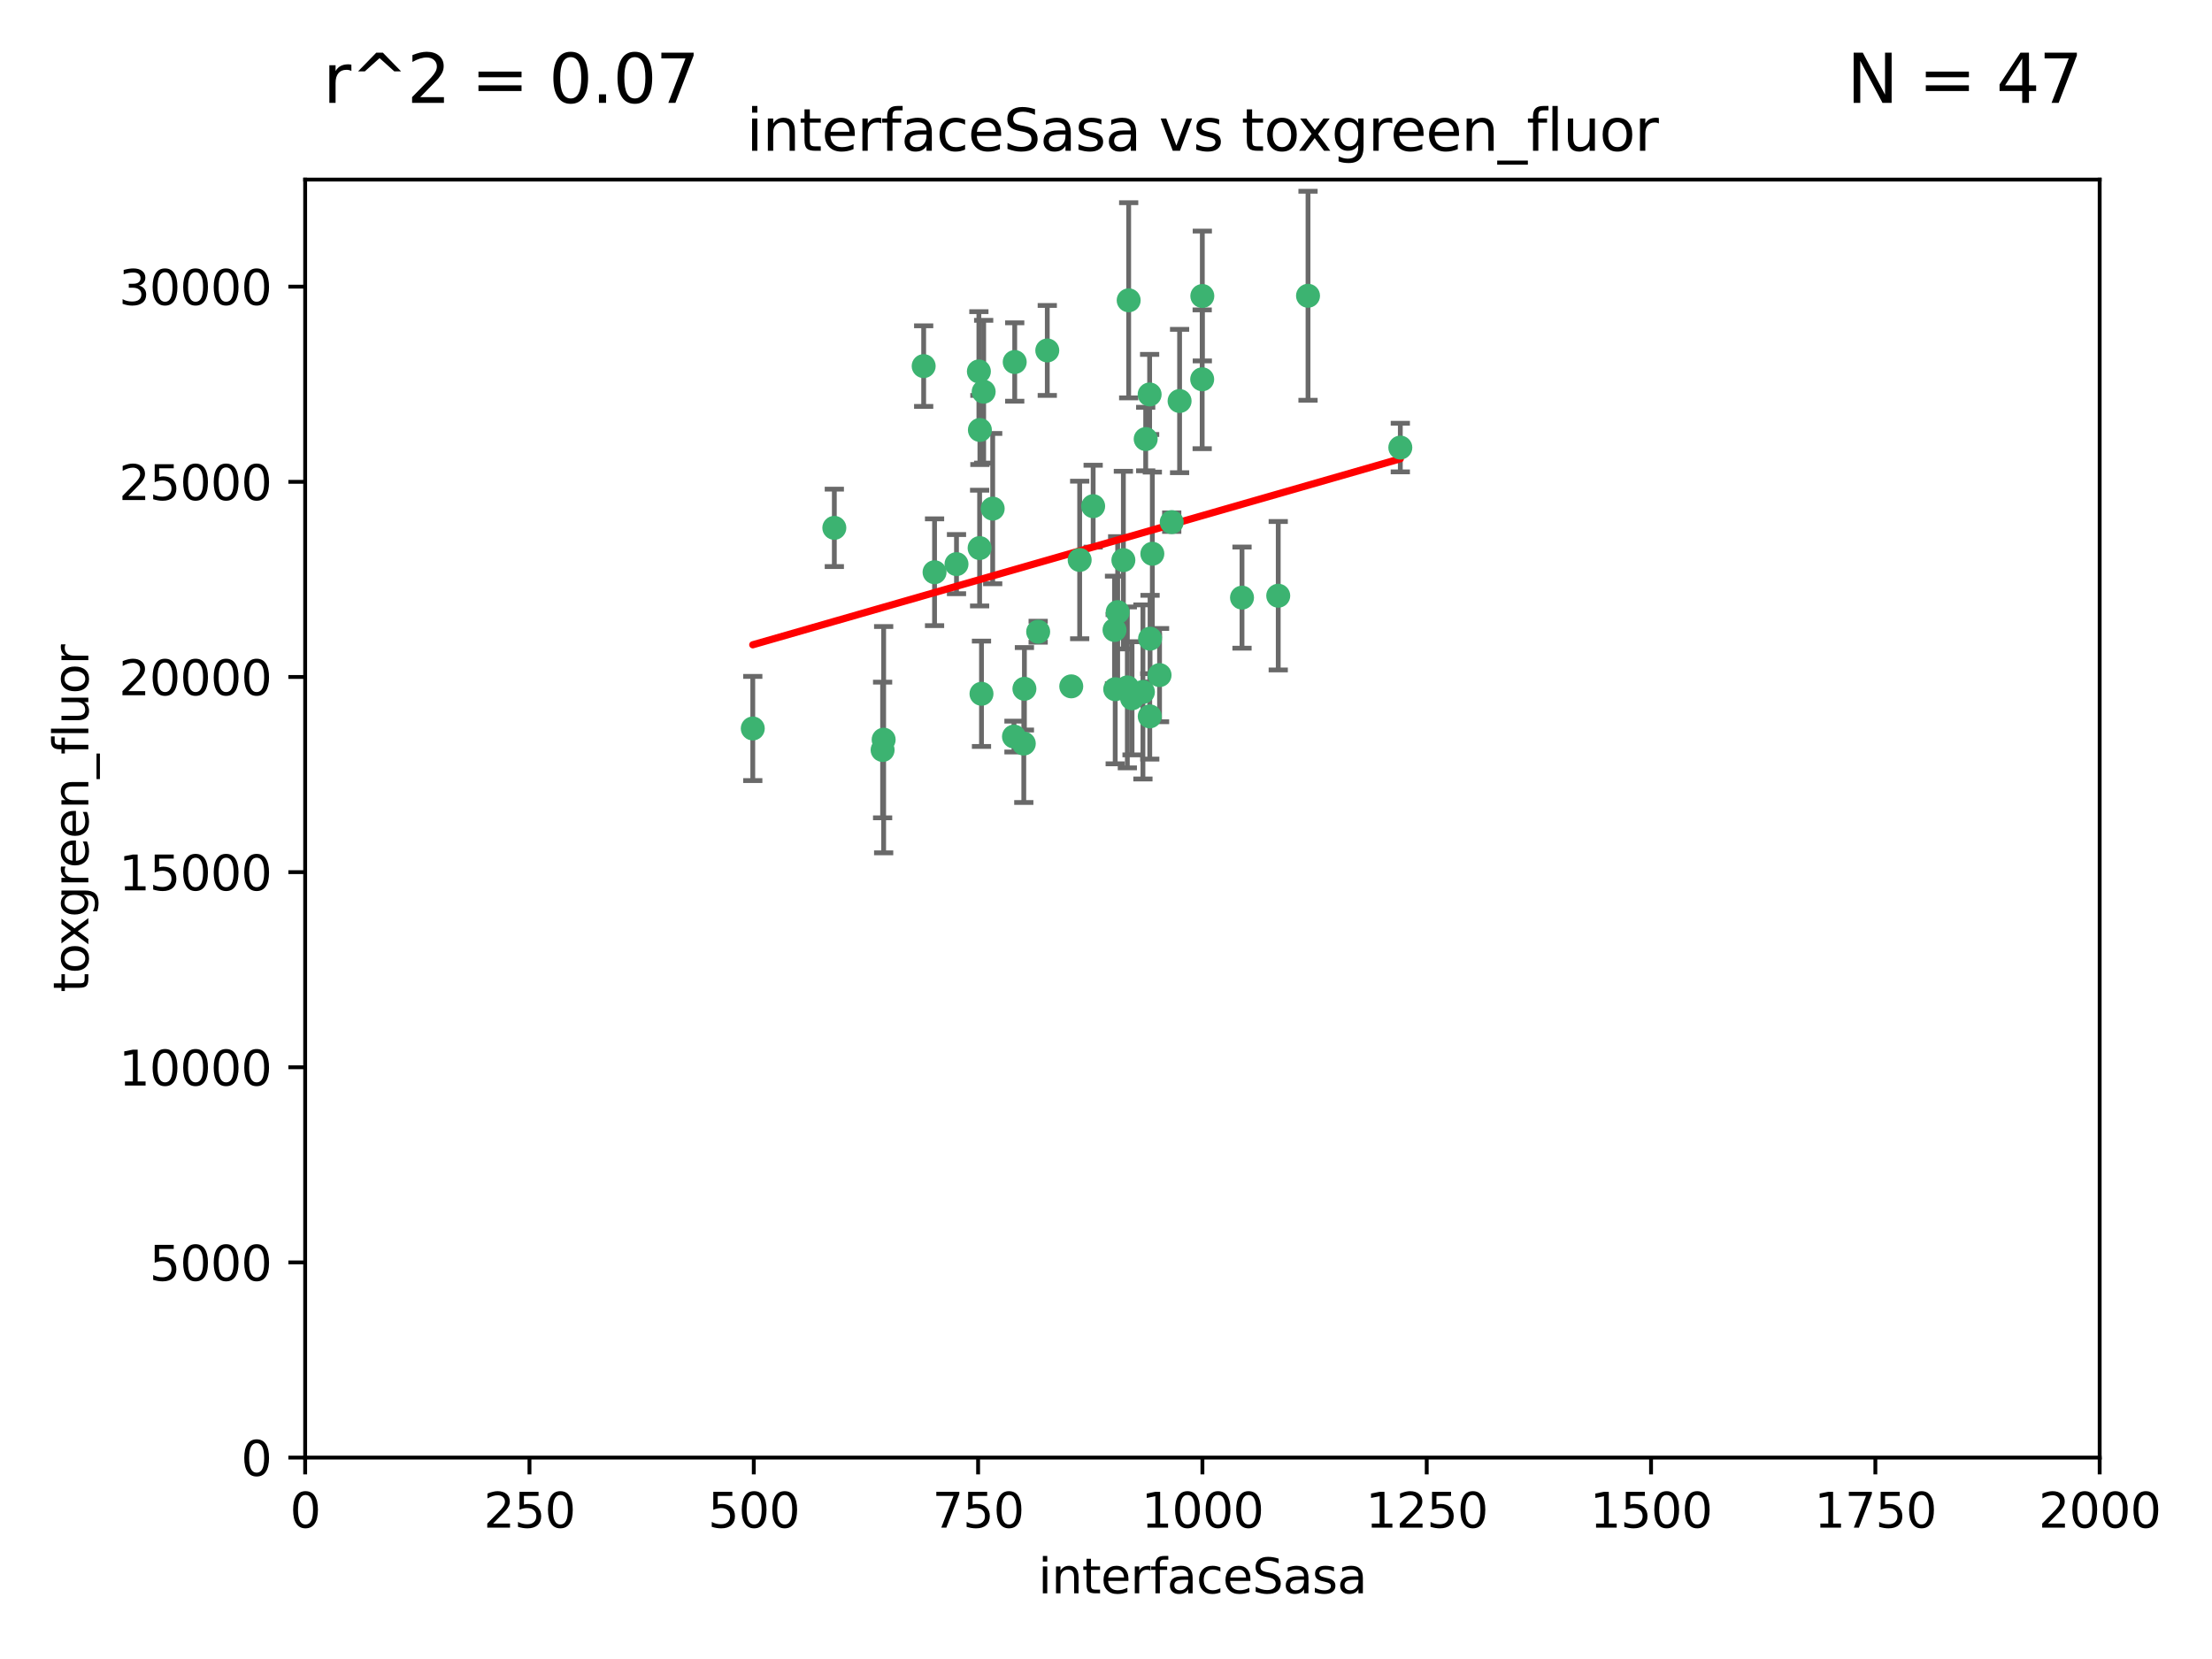 <?xml version="1.0" encoding="utf-8" standalone="no"?>
<!DOCTYPE svg PUBLIC "-//W3C//DTD SVG 1.1//EN"
  "http://www.w3.org/Graphics/SVG/1.1/DTD/svg11.dtd">
<svg xmlns:xlink="http://www.w3.org/1999/xlink" width="460.8pt" height="345.6pt" viewBox="0 0 460.8 345.6" xmlns="http://www.w3.org/2000/svg" version="1.1">
 <defs>
  <style type="text/css">*{stroke-linejoin: round; stroke-linecap: butt}</style>
 </defs>
 <g id="figure_1">
  <g id="patch_1">
   <path d="M 0 345.6 
L 460.8 345.6 
L 460.8 0 
L 0 0 
z
" style="fill: #ffffff"/>
  </g>
  <g id="axes_1">
   <g id="patch_2">
    <path d="M 63.571 303.64 
L 437.4 303.64 
L 437.4 37.411 
L 63.571 37.411 
z
" style="fill: #ffffff"/>
   </g>
   <g id="PathCollection_1">
    <defs>
     <path id="m8873c8ccd5" d="M 0 1.118 
C 0.297 1.118 0.581 1 0.791 0.791 
C 1 0.581 1.118 0.297 1.118 0 
C 1.118 -0.297 1 -0.581 0.791 -0.791 
C 0.581 -1 0.297 -1.118 0 -1.118 
C -0.297 -1.118 -0.581 -1 -0.791 -0.791 
C -1 -0.581 -1.118 -0.297 -1.118 0 
C -1.118 0.297 -1 0.581 -0.791 0.791 
C -0.581 1 -0.297 1.118 0 1.118 
z
" style="stroke: #3cb371"/>
    </defs>
    <g clip-path="url(#p394c5e7eb7)">
     <use xlink:href="#m8873c8ccd5" x="272.484" y="61.614" style="fill: #3cb371; stroke: #3cb371"/>
     <use xlink:href="#m8873c8ccd5" x="239.489" y="82.171" style="fill: #3cb371; stroke: #3cb371"/>
     <use xlink:href="#m8873c8ccd5" x="250.437" y="79.013" style="fill: #3cb371; stroke: #3cb371"/>
     <use xlink:href="#m8873c8ccd5" x="266.28" y="124.1" style="fill: #3cb371; stroke: #3cb371"/>
     <use xlink:href="#m8873c8ccd5" x="218.168" y="73.004" style="fill: #3cb371; stroke: #3cb371"/>
     <use xlink:href="#m8873c8ccd5" x="241.557" y="140.634" style="fill: #3cb371; stroke: #3cb371"/>
     <use xlink:href="#m8873c8ccd5" x="240.054" y="115.359" style="fill: #3cb371; stroke: #3cb371"/>
     <use xlink:href="#m8873c8ccd5" x="232.318" y="143.574" style="fill: #3cb371; stroke: #3cb371"/>
     <use xlink:href="#m8873c8ccd5" x="258.734" y="124.496" style="fill: #3cb371; stroke: #3cb371"/>
     <use xlink:href="#m8873c8ccd5" x="211.385" y="75.415" style="fill: #3cb371; stroke: #3cb371"/>
     <use xlink:href="#m8873c8ccd5" x="234.02" y="116.682" style="fill: #3cb371; stroke: #3cb371"/>
     <use xlink:href="#m8873c8ccd5" x="223.161" y="142.981" style="fill: #3cb371; stroke: #3cb371"/>
     <use xlink:href="#m8873c8ccd5" x="238.669" y="91.463" style="fill: #3cb371; stroke: #3cb371"/>
     <use xlink:href="#m8873c8ccd5" x="227.725" y="105.446" style="fill: #3cb371; stroke: #3cb371"/>
     <use xlink:href="#m8873c8ccd5" x="235.125" y="62.56" style="fill: #3cb371; stroke: #3cb371"/>
     <use xlink:href="#m8873c8ccd5" x="244.091" y="108.768" style="fill: #3cb371; stroke: #3cb371"/>
     <use xlink:href="#m8873c8ccd5" x="213.404" y="143.488" style="fill: #3cb371; stroke: #3cb371"/>
     <use xlink:href="#m8873c8ccd5" x="204.131" y="89.571" style="fill: #3cb371; stroke: #3cb371"/>
     <use xlink:href="#m8873c8ccd5" x="245.731" y="83.54" style="fill: #3cb371; stroke: #3cb371"/>
     <use xlink:href="#m8873c8ccd5" x="204.916" y="81.601" style="fill: #3cb371; stroke: #3cb371"/>
     <use xlink:href="#m8873c8ccd5" x="192.417" y="76.267" style="fill: #3cb371; stroke: #3cb371"/>
     <use xlink:href="#m8873c8ccd5" x="213.275" y="154.899" style="fill: #3cb371; stroke: #3cb371"/>
     <use xlink:href="#m8873c8ccd5" x="216.269" y="131.599" style="fill: #3cb371; stroke: #3cb371"/>
     <use xlink:href="#m8873c8ccd5" x="206.796" y="105.956" style="fill: #3cb371; stroke: #3cb371"/>
     <use xlink:href="#m8873c8ccd5" x="291.711" y="93.237" style="fill: #3cb371; stroke: #3cb371"/>
     <use xlink:href="#m8873c8ccd5" x="224.916" y="116.65" style="fill: #3cb371; stroke: #3cb371"/>
     <use xlink:href="#m8873c8ccd5" x="250.465" y="61.664" style="fill: #3cb371; stroke: #3cb371"/>
     <use xlink:href="#m8873c8ccd5" x="199.256" y="117.515" style="fill: #3cb371; stroke: #3cb371"/>
     <use xlink:href="#m8873c8ccd5" x="204.462" y="144.527" style="fill: #3cb371; stroke: #3cb371"/>
     <use xlink:href="#m8873c8ccd5" x="203.92" y="77.373" style="fill: #3cb371; stroke: #3cb371"/>
     <use xlink:href="#m8873c8ccd5" x="204.073" y="114.173" style="fill: #3cb371; stroke: #3cb371"/>
     <use xlink:href="#m8873c8ccd5" x="239.579" y="133.049" style="fill: #3cb371; stroke: #3cb371"/>
     <use xlink:href="#m8873c8ccd5" x="232.833" y="127.513" style="fill: #3cb371; stroke: #3cb371"/>
     <use xlink:href="#m8873c8ccd5" x="194.686" y="119.207" style="fill: #3cb371; stroke: #3cb371"/>
     <use xlink:href="#m8873c8ccd5" x="183.864" y="156.237" style="fill: #3cb371; stroke: #3cb371"/>
     <use xlink:href="#m8873c8ccd5" x="211.23" y="153.437" style="fill: #3cb371; stroke: #3cb371"/>
     <use xlink:href="#m8873c8ccd5" x="238.093" y="144.142" style="fill: #3cb371; stroke: #3cb371"/>
     <use xlink:href="#m8873c8ccd5" x="235.826" y="145.468" style="fill: #3cb371; stroke: #3cb371"/>
     <use xlink:href="#m8873c8ccd5" x="239.516" y="149.234" style="fill: #3cb371; stroke: #3cb371"/>
     <use xlink:href="#m8873c8ccd5" x="234.846" y="143.2" style="fill: #3cb371; stroke: #3cb371"/>
     <use xlink:href="#m8873c8ccd5" x="184.082" y="154.087" style="fill: #3cb371; stroke: #3cb371"/>
     <use xlink:href="#m8873c8ccd5" x="232.174" y="131.232" style="fill: #3cb371; stroke: #3cb371"/>
     <use xlink:href="#m8873c8ccd5" x="156.817" y="151.755" style="fill: #3cb371; stroke: #3cb371"/>
     <use xlink:href="#m8873c8ccd5" x="173.806" y="109.962" style="fill: #3cb371; stroke: #3cb371"/>
    </g>
   </g>
   <g id="matplotlib.axis_1">
    <g id="xtick_1">
     <g id="line2d_1">
      <defs>
       <path id="m90546bf748" d="M 0 0 
L 0 3.5 
" style="stroke: #000000; stroke-width: 0.8"/>
      </defs>
      <g>
       <use xlink:href="#m90546bf748" x="63.571" y="303.64" style="stroke: #000000; stroke-width: 0.8"/>
      </g>
     </g>
     <g id="text_1">
      <!-- 0 -->
      <g transform="translate(60.39 318.238)scale(0.1 -0.1)">
       <defs>
        <path id="DejaVuSans-30" d="M 2034 4250 
Q 1547 4250 1301 3770 
Q 1056 3291 1056 2328 
Q 1056 1369 1301 889 
Q 1547 409 2034 409 
Q 2525 409 2770 889 
Q 3016 1369 3016 2328 
Q 3016 3291 2770 3770 
Q 2525 4250 2034 4250 
z
M 2034 4750 
Q 2819 4750 3233 4129 
Q 3647 3509 3647 2328 
Q 3647 1150 3233 529 
Q 2819 -91 2034 -91 
Q 1250 -91 836 529 
Q 422 1150 422 2328 
Q 422 3509 836 4129 
Q 1250 4750 2034 4750 
z
" transform="scale(0.016)"/>
       </defs>
       <use xlink:href="#DejaVuSans-30"/>
      </g>
     </g>
    </g>
    <g id="xtick_2">
     <g id="line2d_2">
      <g>
       <use xlink:href="#m90546bf748" x="110.3" y="303.64" style="stroke: #000000; stroke-width: 0.8"/>
      </g>
     </g>
     <g id="text_2">
      <!-- 250 -->
      <g transform="translate(100.756 318.238)scale(0.1 -0.1)">
       <defs>
        <path id="DejaVuSans-32" d="M 1228 531 
L 3431 531 
L 3431 0 
L 469 0 
L 469 531 
Q 828 903 1448 1529 
Q 2069 2156 2228 2338 
Q 2531 2678 2651 2914 
Q 2772 3150 2772 3378 
Q 2772 3750 2511 3984 
Q 2250 4219 1831 4219 
Q 1534 4219 1204 4116 
Q 875 4013 500 3803 
L 500 4441 
Q 881 4594 1212 4672 
Q 1544 4750 1819 4750 
Q 2544 4750 2975 4387 
Q 3406 4025 3406 3419 
Q 3406 3131 3298 2873 
Q 3191 2616 2906 2266 
Q 2828 2175 2409 1742 
Q 1991 1309 1228 531 
z
" transform="scale(0.016)"/>
        <path id="DejaVuSans-35" d="M 691 4666 
L 3169 4666 
L 3169 4134 
L 1269 4134 
L 1269 2991 
Q 1406 3038 1543 3061 
Q 1681 3084 1819 3084 
Q 2600 3084 3056 2656 
Q 3513 2228 3513 1497 
Q 3513 744 3044 326 
Q 2575 -91 1722 -91 
Q 1428 -91 1123 -41 
Q 819 9 494 109 
L 494 744 
Q 775 591 1075 516 
Q 1375 441 1709 441 
Q 2250 441 2565 725 
Q 2881 1009 2881 1497 
Q 2881 1984 2565 2268 
Q 2250 2553 1709 2553 
Q 1456 2553 1204 2497 
Q 953 2441 691 2322 
L 691 4666 
z
" transform="scale(0.016)"/>
       </defs>
       <use xlink:href="#DejaVuSans-32"/>
       <use xlink:href="#DejaVuSans-35" x="63.623"/>
       <use xlink:href="#DejaVuSans-30" x="127.246"/>
      </g>
     </g>
    </g>
    <g id="xtick_3">
     <g id="line2d_3">
      <g>
       <use xlink:href="#m90546bf748" x="157.028" y="303.64" style="stroke: #000000; stroke-width: 0.8"/>
      </g>
     </g>
     <g id="text_3">
      <!-- 500 -->
      <g transform="translate(147.485 318.238)scale(0.1 -0.1)">
       <use xlink:href="#DejaVuSans-35"/>
       <use xlink:href="#DejaVuSans-30" x="63.623"/>
       <use xlink:href="#DejaVuSans-30" x="127.246"/>
      </g>
     </g>
    </g>
    <g id="xtick_4">
     <g id="line2d_4">
      <g>
       <use xlink:href="#m90546bf748" x="203.757" y="303.64" style="stroke: #000000; stroke-width: 0.8"/>
      </g>
     </g>
     <g id="text_4">
      <!-- 750 -->
      <g transform="translate(194.213 318.238)scale(0.1 -0.1)">
       <defs>
        <path id="DejaVuSans-37" d="M 525 4666 
L 3525 4666 
L 3525 4397 
L 1831 0 
L 1172 0 
L 2766 4134 
L 525 4134 
L 525 4666 
z
" transform="scale(0.016)"/>
       </defs>
       <use xlink:href="#DejaVuSans-37"/>
       <use xlink:href="#DejaVuSans-35" x="63.623"/>
       <use xlink:href="#DejaVuSans-30" x="127.246"/>
      </g>
     </g>
    </g>
    <g id="xtick_5">
     <g id="line2d_5">
      <g>
       <use xlink:href="#m90546bf748" x="250.486" y="303.64" style="stroke: #000000; stroke-width: 0.8"/>
      </g>
     </g>
     <g id="text_5">
      <!-- 1000 -->
      <g transform="translate(237.761 318.238)scale(0.1 -0.1)">
       <defs>
        <path id="DejaVuSans-31" d="M 794 531 
L 1825 531 
L 1825 4091 
L 703 3866 
L 703 4441 
L 1819 4666 
L 2450 4666 
L 2450 531 
L 3481 531 
L 3481 0 
L 794 0 
L 794 531 
z
" transform="scale(0.016)"/>
       </defs>
       <use xlink:href="#DejaVuSans-31"/>
       <use xlink:href="#DejaVuSans-30" x="63.623"/>
       <use xlink:href="#DejaVuSans-30" x="127.246"/>
       <use xlink:href="#DejaVuSans-30" x="190.869"/>
      </g>
     </g>
    </g>
    <g id="xtick_6">
     <g id="line2d_6">
      <g>
       <use xlink:href="#m90546bf748" x="297.214" y="303.64" style="stroke: #000000; stroke-width: 0.8"/>
      </g>
     </g>
     <g id="text_6">
      <!-- 1250 -->
      <g transform="translate(284.489 318.238)scale(0.1 -0.1)">
       <use xlink:href="#DejaVuSans-31"/>
       <use xlink:href="#DejaVuSans-32" x="63.623"/>
       <use xlink:href="#DejaVuSans-35" x="127.246"/>
       <use xlink:href="#DejaVuSans-30" x="190.869"/>
      </g>
     </g>
    </g>
    <g id="xtick_7">
     <g id="line2d_7">
      <g>
       <use xlink:href="#m90546bf748" x="343.943" y="303.64" style="stroke: #000000; stroke-width: 0.8"/>
      </g>
     </g>
     <g id="text_7">
      <!-- 1500 -->
      <g transform="translate(331.218 318.238)scale(0.1 -0.1)">
       <use xlink:href="#DejaVuSans-31"/>
       <use xlink:href="#DejaVuSans-35" x="63.623"/>
       <use xlink:href="#DejaVuSans-30" x="127.246"/>
       <use xlink:href="#DejaVuSans-30" x="190.869"/>
      </g>
     </g>
    </g>
    <g id="xtick_8">
     <g id="line2d_8">
      <g>
       <use xlink:href="#m90546bf748" x="390.671" y="303.64" style="stroke: #000000; stroke-width: 0.8"/>
      </g>
     </g>
     <g id="text_8">
      <!-- 1750 -->
      <g transform="translate(377.946 318.238)scale(0.1 -0.1)">
       <use xlink:href="#DejaVuSans-31"/>
       <use xlink:href="#DejaVuSans-37" x="63.623"/>
       <use xlink:href="#DejaVuSans-35" x="127.246"/>
       <use xlink:href="#DejaVuSans-30" x="190.869"/>
      </g>
     </g>
    </g>
    <g id="xtick_9">
     <g id="line2d_9">
      <g>
       <use xlink:href="#m90546bf748" x="437.4" y="303.64" style="stroke: #000000; stroke-width: 0.8"/>
      </g>
     </g>
     <g id="text_9">
      <!-- 2000 -->
      <g transform="translate(424.675 318.238)scale(0.1 -0.1)">
       <use xlink:href="#DejaVuSans-32"/>
       <use xlink:href="#DejaVuSans-30" x="63.623"/>
       <use xlink:href="#DejaVuSans-30" x="127.246"/>
       <use xlink:href="#DejaVuSans-30" x="190.869"/>
      </g>
     </g>
    </g>
    <g id="text_10">
     <!-- interfaceSasa -->
     <g transform="translate(216.279 331.917)scale(0.1 -0.1)">
      <defs>
       <path id="DejaVuSans-69" d="M 603 3500 
L 1178 3500 
L 1178 0 
L 603 0 
L 603 3500 
z
M 603 4863 
L 1178 4863 
L 1178 4134 
L 603 4134 
L 603 4863 
z
" transform="scale(0.016)"/>
       <path id="DejaVuSans-6e" d="M 3513 2113 
L 3513 0 
L 2938 0 
L 2938 2094 
Q 2938 2591 2744 2837 
Q 2550 3084 2163 3084 
Q 1697 3084 1428 2787 
Q 1159 2491 1159 1978 
L 1159 0 
L 581 0 
L 581 3500 
L 1159 3500 
L 1159 2956 
Q 1366 3272 1645 3428 
Q 1925 3584 2291 3584 
Q 2894 3584 3203 3211 
Q 3513 2838 3513 2113 
z
" transform="scale(0.016)"/>
       <path id="DejaVuSans-74" d="M 1172 4494 
L 1172 3500 
L 2356 3500 
L 2356 3053 
L 1172 3053 
L 1172 1153 
Q 1172 725 1289 603 
Q 1406 481 1766 481 
L 2356 481 
L 2356 0 
L 1766 0 
Q 1100 0 847 248 
Q 594 497 594 1153 
L 594 3053 
L 172 3053 
L 172 3500 
L 594 3500 
L 594 4494 
L 1172 4494 
z
" transform="scale(0.016)"/>
       <path id="DejaVuSans-65" d="M 3597 1894 
L 3597 1613 
L 953 1613 
Q 991 1019 1311 708 
Q 1631 397 2203 397 
Q 2534 397 2845 478 
Q 3156 559 3463 722 
L 3463 178 
Q 3153 47 2828 -22 
Q 2503 -91 2169 -91 
Q 1331 -91 842 396 
Q 353 884 353 1716 
Q 353 2575 817 3079 
Q 1281 3584 2069 3584 
Q 2775 3584 3186 3129 
Q 3597 2675 3597 1894 
z
M 3022 2063 
Q 3016 2534 2758 2815 
Q 2500 3097 2075 3097 
Q 1594 3097 1305 2825 
Q 1016 2553 972 2059 
L 3022 2063 
z
" transform="scale(0.016)"/>
       <path id="DejaVuSans-72" d="M 2631 2963 
Q 2534 3019 2420 3045 
Q 2306 3072 2169 3072 
Q 1681 3072 1420 2755 
Q 1159 2438 1159 1844 
L 1159 0 
L 581 0 
L 581 3500 
L 1159 3500 
L 1159 2956 
Q 1341 3275 1631 3429 
Q 1922 3584 2338 3584 
Q 2397 3584 2469 3576 
Q 2541 3569 2628 3553 
L 2631 2963 
z
" transform="scale(0.016)"/>
       <path id="DejaVuSans-66" d="M 2375 4863 
L 2375 4384 
L 1825 4384 
Q 1516 4384 1395 4259 
Q 1275 4134 1275 3809 
L 1275 3500 
L 2222 3500 
L 2222 3053 
L 1275 3053 
L 1275 0 
L 697 0 
L 697 3053 
L 147 3053 
L 147 3500 
L 697 3500 
L 697 3744 
Q 697 4328 969 4595 
Q 1241 4863 1831 4863 
L 2375 4863 
z
" transform="scale(0.016)"/>
       <path id="DejaVuSans-61" d="M 2194 1759 
Q 1497 1759 1228 1600 
Q 959 1441 959 1056 
Q 959 750 1161 570 
Q 1363 391 1709 391 
Q 2188 391 2477 730 
Q 2766 1069 2766 1631 
L 2766 1759 
L 2194 1759 
z
M 3341 1997 
L 3341 0 
L 2766 0 
L 2766 531 
Q 2569 213 2275 61 
Q 1981 -91 1556 -91 
Q 1019 -91 701 211 
Q 384 513 384 1019 
Q 384 1609 779 1909 
Q 1175 2209 1959 2209 
L 2766 2209 
L 2766 2266 
Q 2766 2663 2505 2880 
Q 2244 3097 1772 3097 
Q 1472 3097 1187 3025 
Q 903 2953 641 2809 
L 641 3341 
Q 956 3463 1253 3523 
Q 1550 3584 1831 3584 
Q 2591 3584 2966 3190 
Q 3341 2797 3341 1997 
z
" transform="scale(0.016)"/>
       <path id="DejaVuSans-63" d="M 3122 3366 
L 3122 2828 
Q 2878 2963 2633 3030 
Q 2388 3097 2138 3097 
Q 1578 3097 1268 2742 
Q 959 2388 959 1747 
Q 959 1106 1268 751 
Q 1578 397 2138 397 
Q 2388 397 2633 464 
Q 2878 531 3122 666 
L 3122 134 
Q 2881 22 2623 -34 
Q 2366 -91 2075 -91 
Q 1284 -91 818 406 
Q 353 903 353 1747 
Q 353 2603 823 3093 
Q 1294 3584 2113 3584 
Q 2378 3584 2631 3529 
Q 2884 3475 3122 3366 
z
" transform="scale(0.016)"/>
       <path id="DejaVuSans-53" d="M 3425 4513 
L 3425 3897 
Q 3066 4069 2747 4153 
Q 2428 4238 2131 4238 
Q 1616 4238 1336 4038 
Q 1056 3838 1056 3469 
Q 1056 3159 1242 3001 
Q 1428 2844 1947 2747 
L 2328 2669 
Q 3034 2534 3370 2195 
Q 3706 1856 3706 1288 
Q 3706 609 3251 259 
Q 2797 -91 1919 -91 
Q 1588 -91 1214 -16 
Q 841 59 441 206 
L 441 856 
Q 825 641 1194 531 
Q 1563 422 1919 422 
Q 2459 422 2753 634 
Q 3047 847 3047 1241 
Q 3047 1584 2836 1778 
Q 2625 1972 2144 2069 
L 1759 2144 
Q 1053 2284 737 2584 
Q 422 2884 422 3419 
Q 422 4038 858 4394 
Q 1294 4750 2059 4750 
Q 2388 4750 2728 4690 
Q 3069 4631 3425 4513 
z
" transform="scale(0.016)"/>
       <path id="DejaVuSans-73" d="M 2834 3397 
L 2834 2853 
Q 2591 2978 2328 3040 
Q 2066 3103 1784 3103 
Q 1356 3103 1142 2972 
Q 928 2841 928 2578 
Q 928 2378 1081 2264 
Q 1234 2150 1697 2047 
L 1894 2003 
Q 2506 1872 2764 1633 
Q 3022 1394 3022 966 
Q 3022 478 2636 193 
Q 2250 -91 1575 -91 
Q 1294 -91 989 -36 
Q 684 19 347 128 
L 347 722 
Q 666 556 975 473 
Q 1284 391 1588 391 
Q 1994 391 2212 530 
Q 2431 669 2431 922 
Q 2431 1156 2273 1281 
Q 2116 1406 1581 1522 
L 1381 1569 
Q 847 1681 609 1914 
Q 372 2147 372 2553 
Q 372 3047 722 3315 
Q 1072 3584 1716 3584 
Q 2034 3584 2315 3537 
Q 2597 3491 2834 3397 
z
" transform="scale(0.016)"/>
      </defs>
      <use xlink:href="#DejaVuSans-69"/>
      <use xlink:href="#DejaVuSans-6e" x="27.783"/>
      <use xlink:href="#DejaVuSans-74" x="91.162"/>
      <use xlink:href="#DejaVuSans-65" x="130.371"/>
      <use xlink:href="#DejaVuSans-72" x="191.895"/>
      <use xlink:href="#DejaVuSans-66" x="233.008"/>
      <use xlink:href="#DejaVuSans-61" x="268.213"/>
      <use xlink:href="#DejaVuSans-63" x="329.492"/>
      <use xlink:href="#DejaVuSans-65" x="384.473"/>
      <use xlink:href="#DejaVuSans-53" x="445.996"/>
      <use xlink:href="#DejaVuSans-61" x="509.473"/>
      <use xlink:href="#DejaVuSans-73" x="570.752"/>
      <use xlink:href="#DejaVuSans-61" x="622.852"/>
     </g>
    </g>
   </g>
   <g id="matplotlib.axis_2">
    <g id="ytick_1">
     <g id="line2d_10">
      <defs>
       <path id="m4a81e86c9b" d="M 0 0 
L -3.5 0 
" style="stroke: #000000; stroke-width: 0.8"/>
      </defs>
      <g>
       <use xlink:href="#m4a81e86c9b" x="63.571" y="303.64" style="stroke: #000000; stroke-width: 0.8"/>
      </g>
     </g>
     <g id="text_11">
      <!-- 0 -->
      <g transform="translate(50.209 307.439)scale(0.1 -0.1)">
       <use xlink:href="#DejaVuSans-30"/>
      </g>
     </g>
    </g>
    <g id="ytick_2">
     <g id="line2d_11">
      <g>
       <use xlink:href="#m4a81e86c9b" x="63.571" y="262.986" style="stroke: #000000; stroke-width: 0.8"/>
      </g>
     </g>
     <g id="text_12">
      <!-- 5000 -->
      <g transform="translate(31.121 266.786)scale(0.1 -0.1)">
       <use xlink:href="#DejaVuSans-35"/>
       <use xlink:href="#DejaVuSans-30" x="63.623"/>
       <use xlink:href="#DejaVuSans-30" x="127.246"/>
       <use xlink:href="#DejaVuSans-30" x="190.869"/>
      </g>
     </g>
    </g>
    <g id="ytick_3">
     <g id="line2d_12">
      <g>
       <use xlink:href="#m4a81e86c9b" x="63.571" y="222.333" style="stroke: #000000; stroke-width: 0.8"/>
      </g>
     </g>
     <g id="text_13">
      <!-- 10000 -->
      <g transform="translate(24.759 226.132)scale(0.1 -0.1)">
       <use xlink:href="#DejaVuSans-31"/>
       <use xlink:href="#DejaVuSans-30" x="63.623"/>
       <use xlink:href="#DejaVuSans-30" x="127.246"/>
       <use xlink:href="#DejaVuSans-30" x="190.869"/>
       <use xlink:href="#DejaVuSans-30" x="254.492"/>
      </g>
     </g>
    </g>
    <g id="ytick_4">
     <g id="line2d_13">
      <g>
       <use xlink:href="#m4a81e86c9b" x="63.571" y="181.679" style="stroke: #000000; stroke-width: 0.8"/>
      </g>
     </g>
     <g id="text_14">
      <!-- 15000 -->
      <g transform="translate(24.759 185.478)scale(0.1 -0.1)">
       <use xlink:href="#DejaVuSans-31"/>
       <use xlink:href="#DejaVuSans-35" x="63.623"/>
       <use xlink:href="#DejaVuSans-30" x="127.246"/>
       <use xlink:href="#DejaVuSans-30" x="190.869"/>
       <use xlink:href="#DejaVuSans-30" x="254.492"/>
      </g>
     </g>
    </g>
    <g id="ytick_5">
     <g id="line2d_14">
      <g>
       <use xlink:href="#m4a81e86c9b" x="63.571" y="141.026" style="stroke: #000000; stroke-width: 0.8"/>
      </g>
     </g>
     <g id="text_15">
      <!-- 20000 -->
      <g transform="translate(24.759 144.825)scale(0.1 -0.1)">
       <use xlink:href="#DejaVuSans-32"/>
       <use xlink:href="#DejaVuSans-30" x="63.623"/>
       <use xlink:href="#DejaVuSans-30" x="127.246"/>
       <use xlink:href="#DejaVuSans-30" x="190.869"/>
       <use xlink:href="#DejaVuSans-30" x="254.492"/>
      </g>
     </g>
    </g>
    <g id="ytick_6">
     <g id="line2d_15">
      <g>
       <use xlink:href="#m4a81e86c9b" x="63.571" y="100.372" style="stroke: #000000; stroke-width: 0.8"/>
      </g>
     </g>
     <g id="text_16">
      <!-- 25000 -->
      <g transform="translate(24.759 104.171)scale(0.1 -0.1)">
       <use xlink:href="#DejaVuSans-32"/>
       <use xlink:href="#DejaVuSans-35" x="63.623"/>
       <use xlink:href="#DejaVuSans-30" x="127.246"/>
       <use xlink:href="#DejaVuSans-30" x="190.869"/>
       <use xlink:href="#DejaVuSans-30" x="254.492"/>
      </g>
     </g>
    </g>
    <g id="ytick_7">
     <g id="line2d_16">
      <g>
       <use xlink:href="#m4a81e86c9b" x="63.571" y="59.718" style="stroke: #000000; stroke-width: 0.8"/>
      </g>
     </g>
     <g id="text_17">
      <!-- 30000 -->
      <g transform="translate(24.759 63.518)scale(0.1 -0.1)">
       <defs>
        <path id="DejaVuSans-33" d="M 2597 2516 
Q 3050 2419 3304 2112 
Q 3559 1806 3559 1356 
Q 3559 666 3084 287 
Q 2609 -91 1734 -91 
Q 1441 -91 1130 -33 
Q 819 25 488 141 
L 488 750 
Q 750 597 1062 519 
Q 1375 441 1716 441 
Q 2309 441 2620 675 
Q 2931 909 2931 1356 
Q 2931 1769 2642 2001 
Q 2353 2234 1838 2234 
L 1294 2234 
L 1294 2753 
L 1863 2753 
Q 2328 2753 2575 2939 
Q 2822 3125 2822 3475 
Q 2822 3834 2567 4026 
Q 2313 4219 1838 4219 
Q 1578 4219 1281 4162 
Q 984 4106 628 3988 
L 628 4550 
Q 988 4650 1302 4700 
Q 1616 4750 1894 4750 
Q 2613 4750 3031 4423 
Q 3450 4097 3450 3541 
Q 3450 3153 3228 2886 
Q 3006 2619 2597 2516 
z
" transform="scale(0.016)"/>
       </defs>
       <use xlink:href="#DejaVuSans-33"/>
       <use xlink:href="#DejaVuSans-30" x="63.623"/>
       <use xlink:href="#DejaVuSans-30" x="127.246"/>
       <use xlink:href="#DejaVuSans-30" x="190.869"/>
       <use xlink:href="#DejaVuSans-30" x="254.492"/>
      </g>
     </g>
    </g>
    <g id="text_18">
     <!-- toxgreen_fluor -->
     <g transform="translate(18.401 206.72)rotate(-90)scale(0.1 -0.1)">
      <defs>
       <path id="DejaVuSans-6f" d="M 1959 3097 
Q 1497 3097 1228 2736 
Q 959 2375 959 1747 
Q 959 1119 1226 758 
Q 1494 397 1959 397 
Q 2419 397 2687 759 
Q 2956 1122 2956 1747 
Q 2956 2369 2687 2733 
Q 2419 3097 1959 3097 
z
M 1959 3584 
Q 2709 3584 3137 3096 
Q 3566 2609 3566 1747 
Q 3566 888 3137 398 
Q 2709 -91 1959 -91 
Q 1206 -91 779 398 
Q 353 888 353 1747 
Q 353 2609 779 3096 
Q 1206 3584 1959 3584 
z
" transform="scale(0.016)"/>
       <path id="DejaVuSans-78" d="M 3513 3500 
L 2247 1797 
L 3578 0 
L 2900 0 
L 1881 1375 
L 863 0 
L 184 0 
L 1544 1831 
L 300 3500 
L 978 3500 
L 1906 2253 
L 2834 3500 
L 3513 3500 
z
" transform="scale(0.016)"/>
       <path id="DejaVuSans-67" d="M 2906 1791 
Q 2906 2416 2648 2759 
Q 2391 3103 1925 3103 
Q 1463 3103 1205 2759 
Q 947 2416 947 1791 
Q 947 1169 1205 825 
Q 1463 481 1925 481 
Q 2391 481 2648 825 
Q 2906 1169 2906 1791 
z
M 3481 434 
Q 3481 -459 3084 -895 
Q 2688 -1331 1869 -1331 
Q 1566 -1331 1297 -1286 
Q 1028 -1241 775 -1147 
L 775 -588 
Q 1028 -725 1275 -790 
Q 1522 -856 1778 -856 
Q 2344 -856 2625 -561 
Q 2906 -266 2906 331 
L 2906 616 
Q 2728 306 2450 153 
Q 2172 0 1784 0 
Q 1141 0 747 490 
Q 353 981 353 1791 
Q 353 2603 747 3093 
Q 1141 3584 1784 3584 
Q 2172 3584 2450 3431 
Q 2728 3278 2906 2969 
L 2906 3500 
L 3481 3500 
L 3481 434 
z
" transform="scale(0.016)"/>
       <path id="DejaVuSans-5f" d="M 3263 -1063 
L 3263 -1509 
L -63 -1509 
L -63 -1063 
L 3263 -1063 
z
" transform="scale(0.016)"/>
       <path id="DejaVuSans-6c" d="M 603 4863 
L 1178 4863 
L 1178 0 
L 603 0 
L 603 4863 
z
" transform="scale(0.016)"/>
       <path id="DejaVuSans-75" d="M 544 1381 
L 544 3500 
L 1119 3500 
L 1119 1403 
Q 1119 906 1312 657 
Q 1506 409 1894 409 
Q 2359 409 2629 706 
Q 2900 1003 2900 1516 
L 2900 3500 
L 3475 3500 
L 3475 0 
L 2900 0 
L 2900 538 
Q 2691 219 2414 64 
Q 2138 -91 1772 -91 
Q 1169 -91 856 284 
Q 544 659 544 1381 
z
M 1991 3584 
L 1991 3584 
z
" transform="scale(0.016)"/>
      </defs>
      <use xlink:href="#DejaVuSans-74"/>
      <use xlink:href="#DejaVuSans-6f" x="39.209"/>
      <use xlink:href="#DejaVuSans-78" x="97.266"/>
      <use xlink:href="#DejaVuSans-67" x="156.445"/>
      <use xlink:href="#DejaVuSans-72" x="219.922"/>
      <use xlink:href="#DejaVuSans-65" x="258.785"/>
      <use xlink:href="#DejaVuSans-65" x="320.309"/>
      <use xlink:href="#DejaVuSans-6e" x="381.832"/>
      <use xlink:href="#DejaVuSans-5f" x="445.211"/>
      <use xlink:href="#DejaVuSans-66" x="495.211"/>
      <use xlink:href="#DejaVuSans-6c" x="530.416"/>
      <use xlink:href="#DejaVuSans-75" x="558.199"/>
      <use xlink:href="#DejaVuSans-6f" x="621.578"/>
      <use xlink:href="#DejaVuSans-72" x="682.76"/>
     </g>
    </g>
   </g>
   <g id="LineCollection_1">
    <path d="M 272.484 83.38 
L 272.484 39.848 
" clip-path="url(#p394c5e7eb7)" style="fill: none; stroke: #696969"/>
    <path d="M 239.489 90.514 
L 239.489 73.828 
" clip-path="url(#p394c5e7eb7)" style="fill: none; stroke: #696969"/>
    <path d="M 250.437 93.467 
L 250.437 64.559 
" clip-path="url(#p394c5e7eb7)" style="fill: none; stroke: #696969"/>
    <path d="M 266.28 139.562 
L 266.28 108.638 
" clip-path="url(#p394c5e7eb7)" style="fill: none; stroke: #696969"/>
    <path d="M 218.168 82.377 
L 218.168 63.632 
" clip-path="url(#p394c5e7eb7)" style="fill: none; stroke: #696969"/>
    <path d="M 241.557 150.349 
L 241.557 130.92 
" clip-path="url(#p394c5e7eb7)" style="fill: none; stroke: #696969"/>
    <path d="M 240.054 132.375 
L 240.054 98.343 
" clip-path="url(#p394c5e7eb7)" style="fill: none; stroke: #696969"/>
    <path d="M 232.318 159.116 
L 232.318 128.031 
" clip-path="url(#p394c5e7eb7)" style="fill: none; stroke: #696969"/>
    <path d="M 258.734 135.03 
L 258.734 113.961 
" clip-path="url(#p394c5e7eb7)" style="fill: none; stroke: #696969"/>
    <path d="M 211.385 83.579 
L 211.385 67.25 
" clip-path="url(#p394c5e7eb7)" style="fill: none; stroke: #696969"/>
    <path d="M 234.02 135.19 
L 234.02 98.175 
" clip-path="url(#p394c5e7eb7)" style="fill: none; stroke: #696969"/>
    <path d="M 223.161 143.589 
L 223.161 142.373 
" clip-path="url(#p394c5e7eb7)" style="fill: none; stroke: #696969"/>
    <path d="M 238.669 98.075 
L 238.669 84.85 
" clip-path="url(#p394c5e7eb7)" style="fill: none; stroke: #696969"/>
    <path d="M 227.725 113.976 
L 227.725 96.917 
" clip-path="url(#p394c5e7eb7)" style="fill: none; stroke: #696969"/>
    <path d="M 235.125 82.889 
L 235.125 42.23 
" clip-path="url(#p394c5e7eb7)" style="fill: none; stroke: #696969"/>
    <path d="M 244.091 110.701 
L 244.091 106.836 
" clip-path="url(#p394c5e7eb7)" style="fill: none; stroke: #696969"/>
    <path d="M 213.404 152.078 
L 213.404 134.898 
" clip-path="url(#p394c5e7eb7)" style="fill: none; stroke: #696969"/>
    <path d="M 204.131 96.768 
L 204.131 82.373 
" clip-path="url(#p394c5e7eb7)" style="fill: none; stroke: #696969"/>
    <path d="M 245.731 98.468 
L 245.731 68.613 
" clip-path="url(#p394c5e7eb7)" style="fill: none; stroke: #696969"/>
    <path d="M 204.916 96.47 
L 204.916 66.732 
" clip-path="url(#p394c5e7eb7)" style="fill: none; stroke: #696969"/>
    <path d="M 192.417 84.664 
L 192.417 67.869 
" clip-path="url(#p394c5e7eb7)" style="fill: none; stroke: #696969"/>
    <path d="M 213.275 167.168 
L 213.275 142.63 
" clip-path="url(#p394c5e7eb7)" style="fill: none; stroke: #696969"/>
    <path d="M 216.269 133.781 
L 216.269 129.418 
" clip-path="url(#p394c5e7eb7)" style="fill: none; stroke: #696969"/>
    <path d="M 206.796 121.609 
L 206.796 90.302 
" clip-path="url(#p394c5e7eb7)" style="fill: none; stroke: #696969"/>
    <path d="M 291.711 98.3 
L 291.711 88.175 
" clip-path="url(#p394c5e7eb7)" style="fill: none; stroke: #696969"/>
    <path d="M 224.916 133.058 
L 224.916 100.243 
" clip-path="url(#p394c5e7eb7)" style="fill: none; stroke: #696969"/>
    <path d="M 250.465 75.185 
L 250.465 48.142 
" clip-path="url(#p394c5e7eb7)" style="fill: none; stroke: #696969"/>
    <path d="M 199.256 123.677 
L 199.256 111.354 
" clip-path="url(#p394c5e7eb7)" style="fill: none; stroke: #696969"/>
    <path d="M 204.462 155.498 
L 204.462 133.556 
" clip-path="url(#p394c5e7eb7)" style="fill: none; stroke: #696969"/>
    <path d="M 203.92 89.821 
L 203.92 64.926 
" clip-path="url(#p394c5e7eb7)" style="fill: none; stroke: #696969"/>
    <path d="M 204.073 126.225 
L 204.073 102.122 
" clip-path="url(#p394c5e7eb7)" style="fill: none; stroke: #696969"/>
    <path d="M 239.579 142.081 
L 239.579 124.018 
" clip-path="url(#p394c5e7eb7)" style="fill: none; stroke: #696969"/>
    <path d="M 232.833 143.235 
L 232.833 111.791 
" clip-path="url(#p394c5e7eb7)" style="fill: none; stroke: #696969"/>
    <path d="M 194.686 130.33 
L 194.686 108.084 
" clip-path="url(#p394c5e7eb7)" style="fill: none; stroke: #696969"/>
    <path d="M 183.864 170.367 
L 183.864 142.106 
" clip-path="url(#p394c5e7eb7)" style="fill: none; stroke: #696969"/>
    <path d="M 211.23 156.651 
L 211.23 150.223 
" clip-path="url(#p394c5e7eb7)" style="fill: none; stroke: #696969"/>
    <path d="M 238.093 162.277 
L 238.093 126.007 
" clip-path="url(#p394c5e7eb7)" style="fill: none; stroke: #696969"/>
    <path d="M 235.826 157.254 
L 235.826 133.683 
" clip-path="url(#p394c5e7eb7)" style="fill: none; stroke: #696969"/>
    <path d="M 239.516 158.134 
L 239.516 140.335 
" clip-path="url(#p394c5e7eb7)" style="fill: none; stroke: #696969"/>
    <path d="M 234.846 159.961 
L 234.846 126.439 
" clip-path="url(#p394c5e7eb7)" style="fill: none; stroke: #696969"/>
    <path d="M 184.082 177.661 
L 184.082 130.513 
" clip-path="url(#p394c5e7eb7)" style="fill: none; stroke: #696969"/>
    <path d="M 232.174 142.439 
L 232.174 120.026 
" clip-path="url(#p394c5e7eb7)" style="fill: none; stroke: #696969"/>
    <path d="M 156.817 162.606 
L 156.817 140.905 
" clip-path="url(#p394c5e7eb7)" style="fill: none; stroke: #696969"/>
    <path d="M 173.806 118.025 
L 173.806 101.899 
" clip-path="url(#p394c5e7eb7)" style="fill: none; stroke: #696969"/>
   </g>
   <g id="line2d_17">
    <defs>
     <path id="m0bdb5e8d4f" d="M 2 0 
L -2 -0 
" style="stroke: #696969"/>
    </defs>
    <g clip-path="url(#p394c5e7eb7)">
     <use xlink:href="#m0bdb5e8d4f" x="272.484" y="83.38" style="fill: #696969; stroke: #696969"/>
     <use xlink:href="#m0bdb5e8d4f" x="239.489" y="90.514" style="fill: #696969; stroke: #696969"/>
     <use xlink:href="#m0bdb5e8d4f" x="250.437" y="93.467" style="fill: #696969; stroke: #696969"/>
     <use xlink:href="#m0bdb5e8d4f" x="266.28" y="139.562" style="fill: #696969; stroke: #696969"/>
     <use xlink:href="#m0bdb5e8d4f" x="218.168" y="82.377" style="fill: #696969; stroke: #696969"/>
     <use xlink:href="#m0bdb5e8d4f" x="241.557" y="150.349" style="fill: #696969; stroke: #696969"/>
     <use xlink:href="#m0bdb5e8d4f" x="240.054" y="132.375" style="fill: #696969; stroke: #696969"/>
     <use xlink:href="#m0bdb5e8d4f" x="232.318" y="159.116" style="fill: #696969; stroke: #696969"/>
     <use xlink:href="#m0bdb5e8d4f" x="258.734" y="135.03" style="fill: #696969; stroke: #696969"/>
     <use xlink:href="#m0bdb5e8d4f" x="211.385" y="83.579" style="fill: #696969; stroke: #696969"/>
     <use xlink:href="#m0bdb5e8d4f" x="234.02" y="135.19" style="fill: #696969; stroke: #696969"/>
     <use xlink:href="#m0bdb5e8d4f" x="223.161" y="143.589" style="fill: #696969; stroke: #696969"/>
     <use xlink:href="#m0bdb5e8d4f" x="238.669" y="98.075" style="fill: #696969; stroke: #696969"/>
     <use xlink:href="#m0bdb5e8d4f" x="227.725" y="113.976" style="fill: #696969; stroke: #696969"/>
     <use xlink:href="#m0bdb5e8d4f" x="235.125" y="82.889" style="fill: #696969; stroke: #696969"/>
     <use xlink:href="#m0bdb5e8d4f" x="244.091" y="110.701" style="fill: #696969; stroke: #696969"/>
     <use xlink:href="#m0bdb5e8d4f" x="213.404" y="152.078" style="fill: #696969; stroke: #696969"/>
     <use xlink:href="#m0bdb5e8d4f" x="204.131" y="96.768" style="fill: #696969; stroke: #696969"/>
     <use xlink:href="#m0bdb5e8d4f" x="245.731" y="98.468" style="fill: #696969; stroke: #696969"/>
     <use xlink:href="#m0bdb5e8d4f" x="204.916" y="96.47" style="fill: #696969; stroke: #696969"/>
     <use xlink:href="#m0bdb5e8d4f" x="192.417" y="84.664" style="fill: #696969; stroke: #696969"/>
     <use xlink:href="#m0bdb5e8d4f" x="213.275" y="167.168" style="fill: #696969; stroke: #696969"/>
     <use xlink:href="#m0bdb5e8d4f" x="216.269" y="133.781" style="fill: #696969; stroke: #696969"/>
     <use xlink:href="#m0bdb5e8d4f" x="206.796" y="121.609" style="fill: #696969; stroke: #696969"/>
     <use xlink:href="#m0bdb5e8d4f" x="291.711" y="98.3" style="fill: #696969; stroke: #696969"/>
     <use xlink:href="#m0bdb5e8d4f" x="224.916" y="133.058" style="fill: #696969; stroke: #696969"/>
     <use xlink:href="#m0bdb5e8d4f" x="250.465" y="75.185" style="fill: #696969; stroke: #696969"/>
     <use xlink:href="#m0bdb5e8d4f" x="199.256" y="123.677" style="fill: #696969; stroke: #696969"/>
     <use xlink:href="#m0bdb5e8d4f" x="204.462" y="155.498" style="fill: #696969; stroke: #696969"/>
     <use xlink:href="#m0bdb5e8d4f" x="203.92" y="89.821" style="fill: #696969; stroke: #696969"/>
     <use xlink:href="#m0bdb5e8d4f" x="204.073" y="126.225" style="fill: #696969; stroke: #696969"/>
     <use xlink:href="#m0bdb5e8d4f" x="239.579" y="142.081" style="fill: #696969; stroke: #696969"/>
     <use xlink:href="#m0bdb5e8d4f" x="232.833" y="143.235" style="fill: #696969; stroke: #696969"/>
     <use xlink:href="#m0bdb5e8d4f" x="194.686" y="130.33" style="fill: #696969; stroke: #696969"/>
     <use xlink:href="#m0bdb5e8d4f" x="183.864" y="170.367" style="fill: #696969; stroke: #696969"/>
     <use xlink:href="#m0bdb5e8d4f" x="211.23" y="156.651" style="fill: #696969; stroke: #696969"/>
     <use xlink:href="#m0bdb5e8d4f" x="238.093" y="162.277" style="fill: #696969; stroke: #696969"/>
     <use xlink:href="#m0bdb5e8d4f" x="235.826" y="157.254" style="fill: #696969; stroke: #696969"/>
     <use xlink:href="#m0bdb5e8d4f" x="239.516" y="158.134" style="fill: #696969; stroke: #696969"/>
     <use xlink:href="#m0bdb5e8d4f" x="234.846" y="159.961" style="fill: #696969; stroke: #696969"/>
     <use xlink:href="#m0bdb5e8d4f" x="184.082" y="177.661" style="fill: #696969; stroke: #696969"/>
     <use xlink:href="#m0bdb5e8d4f" x="232.174" y="142.439" style="fill: #696969; stroke: #696969"/>
     <use xlink:href="#m0bdb5e8d4f" x="156.817" y="162.606" style="fill: #696969; stroke: #696969"/>
     <use xlink:href="#m0bdb5e8d4f" x="173.806" y="118.025" style="fill: #696969; stroke: #696969"/>
    </g>
   </g>
   <g id="line2d_18">
    <g clip-path="url(#p394c5e7eb7)">
     <use xlink:href="#m0bdb5e8d4f" x="272.484" y="39.848" style="fill: #696969; stroke: #696969"/>
     <use xlink:href="#m0bdb5e8d4f" x="239.489" y="73.828" style="fill: #696969; stroke: #696969"/>
     <use xlink:href="#m0bdb5e8d4f" x="250.437" y="64.559" style="fill: #696969; stroke: #696969"/>
     <use xlink:href="#m0bdb5e8d4f" x="266.28" y="108.638" style="fill: #696969; stroke: #696969"/>
     <use xlink:href="#m0bdb5e8d4f" x="218.168" y="63.632" style="fill: #696969; stroke: #696969"/>
     <use xlink:href="#m0bdb5e8d4f" x="241.557" y="130.92" style="fill: #696969; stroke: #696969"/>
     <use xlink:href="#m0bdb5e8d4f" x="240.054" y="98.343" style="fill: #696969; stroke: #696969"/>
     <use xlink:href="#m0bdb5e8d4f" x="232.318" y="128.031" style="fill: #696969; stroke: #696969"/>
     <use xlink:href="#m0bdb5e8d4f" x="258.734" y="113.961" style="fill: #696969; stroke: #696969"/>
     <use xlink:href="#m0bdb5e8d4f" x="211.385" y="67.25" style="fill: #696969; stroke: #696969"/>
     <use xlink:href="#m0bdb5e8d4f" x="234.02" y="98.175" style="fill: #696969; stroke: #696969"/>
     <use xlink:href="#m0bdb5e8d4f" x="223.161" y="142.373" style="fill: #696969; stroke: #696969"/>
     <use xlink:href="#m0bdb5e8d4f" x="238.669" y="84.85" style="fill: #696969; stroke: #696969"/>
     <use xlink:href="#m0bdb5e8d4f" x="227.725" y="96.917" style="fill: #696969; stroke: #696969"/>
     <use xlink:href="#m0bdb5e8d4f" x="235.125" y="42.23" style="fill: #696969; stroke: #696969"/>
     <use xlink:href="#m0bdb5e8d4f" x="244.091" y="106.836" style="fill: #696969; stroke: #696969"/>
     <use xlink:href="#m0bdb5e8d4f" x="213.404" y="134.898" style="fill: #696969; stroke: #696969"/>
     <use xlink:href="#m0bdb5e8d4f" x="204.131" y="82.373" style="fill: #696969; stroke: #696969"/>
     <use xlink:href="#m0bdb5e8d4f" x="245.731" y="68.613" style="fill: #696969; stroke: #696969"/>
     <use xlink:href="#m0bdb5e8d4f" x="204.916" y="66.732" style="fill: #696969; stroke: #696969"/>
     <use xlink:href="#m0bdb5e8d4f" x="192.417" y="67.869" style="fill: #696969; stroke: #696969"/>
     <use xlink:href="#m0bdb5e8d4f" x="213.275" y="142.63" style="fill: #696969; stroke: #696969"/>
     <use xlink:href="#m0bdb5e8d4f" x="216.269" y="129.418" style="fill: #696969; stroke: #696969"/>
     <use xlink:href="#m0bdb5e8d4f" x="206.796" y="90.302" style="fill: #696969; stroke: #696969"/>
     <use xlink:href="#m0bdb5e8d4f" x="291.711" y="88.175" style="fill: #696969; stroke: #696969"/>
     <use xlink:href="#m0bdb5e8d4f" x="224.916" y="100.243" style="fill: #696969; stroke: #696969"/>
     <use xlink:href="#m0bdb5e8d4f" x="250.465" y="48.142" style="fill: #696969; stroke: #696969"/>
     <use xlink:href="#m0bdb5e8d4f" x="199.256" y="111.354" style="fill: #696969; stroke: #696969"/>
     <use xlink:href="#m0bdb5e8d4f" x="204.462" y="133.556" style="fill: #696969; stroke: #696969"/>
     <use xlink:href="#m0bdb5e8d4f" x="203.92" y="64.926" style="fill: #696969; stroke: #696969"/>
     <use xlink:href="#m0bdb5e8d4f" x="204.073" y="102.122" style="fill: #696969; stroke: #696969"/>
     <use xlink:href="#m0bdb5e8d4f" x="239.579" y="124.018" style="fill: #696969; stroke: #696969"/>
     <use xlink:href="#m0bdb5e8d4f" x="232.833" y="111.791" style="fill: #696969; stroke: #696969"/>
     <use xlink:href="#m0bdb5e8d4f" x="194.686" y="108.084" style="fill: #696969; stroke: #696969"/>
     <use xlink:href="#m0bdb5e8d4f" x="183.864" y="142.106" style="fill: #696969; stroke: #696969"/>
     <use xlink:href="#m0bdb5e8d4f" x="211.23" y="150.223" style="fill: #696969; stroke: #696969"/>
     <use xlink:href="#m0bdb5e8d4f" x="238.093" y="126.007" style="fill: #696969; stroke: #696969"/>
     <use xlink:href="#m0bdb5e8d4f" x="235.826" y="133.683" style="fill: #696969; stroke: #696969"/>
     <use xlink:href="#m0bdb5e8d4f" x="239.516" y="140.335" style="fill: #696969; stroke: #696969"/>
     <use xlink:href="#m0bdb5e8d4f" x="234.846" y="126.439" style="fill: #696969; stroke: #696969"/>
     <use xlink:href="#m0bdb5e8d4f" x="184.082" y="130.513" style="fill: #696969; stroke: #696969"/>
     <use xlink:href="#m0bdb5e8d4f" x="232.174" y="120.026" style="fill: #696969; stroke: #696969"/>
     <use xlink:href="#m0bdb5e8d4f" x="156.817" y="140.905" style="fill: #696969; stroke: #696969"/>
     <use xlink:href="#m0bdb5e8d4f" x="173.806" y="101.899" style="fill: #696969; stroke: #696969"/>
    </g>
   </g>
   <g id="line2d_19">
    <path d="M 272.484 101.095 
L 239.489 110.573 
L 250.437 107.428 
L 266.28 102.877 
L 218.168 116.697 
L 241.557 109.979 
L 240.054 110.41 
L 232.318 112.633 
L 258.734 105.044 
L 211.385 118.646 
L 234.02 112.144 
L 223.161 115.263 
L 238.669 110.808 
L 227.725 113.952 
L 235.125 111.826 
L 244.091 109.251 
L 213.404 118.066 
L 204.131 120.729 
L 245.731 108.78 
L 204.916 120.504 
L 192.417 124.094 
L 213.275 118.103 
L 216.269 117.243 
L 206.796 119.964 
L 291.711 95.572 
L 224.916 114.759 
L 250.465 107.42 
L 199.256 122.13 
L 204.462 120.634 
L 203.92 120.79 
L 204.073 120.746 
L 239.579 110.547 
L 232.833 112.485 
L 194.686 123.442 
L 183.864 126.551 
L 211.23 118.69 
L 238.093 110.974 
L 235.826 111.625 
L 239.516 110.565 
L 234.846 111.906 
L 184.082 126.488 
L 232.174 112.674 
L 156.817 134.32 
L 173.806 129.44 
" clip-path="url(#p394c5e7eb7)" style="fill: none; stroke: #ff0000; stroke-width: 1.5; stroke-linecap: square"/>
   </g>
   <g id="line2d_20">
    <defs>
     <path id="mb304c70977" d="M 0 2 
C 0.53 2 1.039 1.789 1.414 1.414 
C 1.789 1.039 2 0.53 2 0 
C 2 -0.53 1.789 -1.039 1.414 -1.414 
C 1.039 -1.789 0.53 -2 0 -2 
C -0.53 -2 -1.039 -1.789 -1.414 -1.414 
C -1.789 -1.039 -2 -0.53 -2 0 
C -2 0.53 -1.789 1.039 -1.414 1.414 
C -1.039 1.789 -0.53 2 0 2 
z
" style="stroke: #3cb371"/>
    </defs>
    <g clip-path="url(#p394c5e7eb7)">
     <use xlink:href="#mb304c70977" x="272.484" y="61.614" style="fill: #3cb371; stroke: #3cb371"/>
     <use xlink:href="#mb304c70977" x="239.489" y="82.171" style="fill: #3cb371; stroke: #3cb371"/>
     <use xlink:href="#mb304c70977" x="250.437" y="79.013" style="fill: #3cb371; stroke: #3cb371"/>
     <use xlink:href="#mb304c70977" x="266.28" y="124.1" style="fill: #3cb371; stroke: #3cb371"/>
     <use xlink:href="#mb304c70977" x="218.168" y="73.004" style="fill: #3cb371; stroke: #3cb371"/>
     <use xlink:href="#mb304c70977" x="241.557" y="140.634" style="fill: #3cb371; stroke: #3cb371"/>
     <use xlink:href="#mb304c70977" x="240.054" y="115.359" style="fill: #3cb371; stroke: #3cb371"/>
     <use xlink:href="#mb304c70977" x="232.318" y="143.574" style="fill: #3cb371; stroke: #3cb371"/>
     <use xlink:href="#mb304c70977" x="258.734" y="124.496" style="fill: #3cb371; stroke: #3cb371"/>
     <use xlink:href="#mb304c70977" x="211.385" y="75.415" style="fill: #3cb371; stroke: #3cb371"/>
     <use xlink:href="#mb304c70977" x="234.02" y="116.682" style="fill: #3cb371; stroke: #3cb371"/>
     <use xlink:href="#mb304c70977" x="223.161" y="142.981" style="fill: #3cb371; stroke: #3cb371"/>
     <use xlink:href="#mb304c70977" x="238.669" y="91.463" style="fill: #3cb371; stroke: #3cb371"/>
     <use xlink:href="#mb304c70977" x="227.725" y="105.446" style="fill: #3cb371; stroke: #3cb371"/>
     <use xlink:href="#mb304c70977" x="235.125" y="62.56" style="fill: #3cb371; stroke: #3cb371"/>
     <use xlink:href="#mb304c70977" x="244.091" y="108.768" style="fill: #3cb371; stroke: #3cb371"/>
     <use xlink:href="#mb304c70977" x="213.404" y="143.488" style="fill: #3cb371; stroke: #3cb371"/>
     <use xlink:href="#mb304c70977" x="204.131" y="89.571" style="fill: #3cb371; stroke: #3cb371"/>
     <use xlink:href="#mb304c70977" x="245.731" y="83.54" style="fill: #3cb371; stroke: #3cb371"/>
     <use xlink:href="#mb304c70977" x="204.916" y="81.601" style="fill: #3cb371; stroke: #3cb371"/>
     <use xlink:href="#mb304c70977" x="192.417" y="76.267" style="fill: #3cb371; stroke: #3cb371"/>
     <use xlink:href="#mb304c70977" x="213.275" y="154.899" style="fill: #3cb371; stroke: #3cb371"/>
     <use xlink:href="#mb304c70977" x="216.269" y="131.599" style="fill: #3cb371; stroke: #3cb371"/>
     <use xlink:href="#mb304c70977" x="206.796" y="105.956" style="fill: #3cb371; stroke: #3cb371"/>
     <use xlink:href="#mb304c70977" x="291.711" y="93.237" style="fill: #3cb371; stroke: #3cb371"/>
     <use xlink:href="#mb304c70977" x="224.916" y="116.65" style="fill: #3cb371; stroke: #3cb371"/>
     <use xlink:href="#mb304c70977" x="250.465" y="61.664" style="fill: #3cb371; stroke: #3cb371"/>
     <use xlink:href="#mb304c70977" x="199.256" y="117.515" style="fill: #3cb371; stroke: #3cb371"/>
     <use xlink:href="#mb304c70977" x="204.462" y="144.527" style="fill: #3cb371; stroke: #3cb371"/>
     <use xlink:href="#mb304c70977" x="203.92" y="77.373" style="fill: #3cb371; stroke: #3cb371"/>
     <use xlink:href="#mb304c70977" x="204.073" y="114.173" style="fill: #3cb371; stroke: #3cb371"/>
     <use xlink:href="#mb304c70977" x="239.579" y="133.049" style="fill: #3cb371; stroke: #3cb371"/>
     <use xlink:href="#mb304c70977" x="232.833" y="127.513" style="fill: #3cb371; stroke: #3cb371"/>
     <use xlink:href="#mb304c70977" x="194.686" y="119.207" style="fill: #3cb371; stroke: #3cb371"/>
     <use xlink:href="#mb304c70977" x="183.864" y="156.237" style="fill: #3cb371; stroke: #3cb371"/>
     <use xlink:href="#mb304c70977" x="211.23" y="153.437" style="fill: #3cb371; stroke: #3cb371"/>
     <use xlink:href="#mb304c70977" x="238.093" y="144.142" style="fill: #3cb371; stroke: #3cb371"/>
     <use xlink:href="#mb304c70977" x="235.826" y="145.468" style="fill: #3cb371; stroke: #3cb371"/>
     <use xlink:href="#mb304c70977" x="239.516" y="149.234" style="fill: #3cb371; stroke: #3cb371"/>
     <use xlink:href="#mb304c70977" x="234.846" y="143.2" style="fill: #3cb371; stroke: #3cb371"/>
     <use xlink:href="#mb304c70977" x="184.082" y="154.087" style="fill: #3cb371; stroke: #3cb371"/>
     <use xlink:href="#mb304c70977" x="232.174" y="131.232" style="fill: #3cb371; stroke: #3cb371"/>
     <use xlink:href="#mb304c70977" x="156.817" y="151.755" style="fill: #3cb371; stroke: #3cb371"/>
     <use xlink:href="#mb304c70977" x="173.806" y="109.962" style="fill: #3cb371; stroke: #3cb371"/>
    </g>
   </g>
   <g id="patch_3">
    <path d="M 63.571 303.64 
L 63.571 37.411 
" style="fill: none; stroke: #000000; stroke-width: 0.8; stroke-linejoin: miter; stroke-linecap: square"/>
   </g>
   <g id="patch_4">
    <path d="M 437.4 303.64 
L 437.4 37.411 
" style="fill: none; stroke: #000000; stroke-width: 0.8; stroke-linejoin: miter; stroke-linecap: square"/>
   </g>
   <g id="patch_5">
    <path d="M 63.571 303.64 
L 437.4 303.64 
" style="fill: none; stroke: #000000; stroke-width: 0.8; stroke-linejoin: miter; stroke-linecap: square"/>
   </g>
   <g id="patch_6">
    <path d="M 63.571 37.411 
L 437.4 37.411 
" style="fill: none; stroke: #000000; stroke-width: 0.8; stroke-linejoin: miter; stroke-linecap: square"/>
   </g>
   <g id="text_19">
    <!-- N = 47 -->
    <g transform="translate(384.743 21.426)scale(0.14 -0.14)">
     <defs>
      <path id="DejaVuSans-4e" d="M 628 4666 
L 1478 4666 
L 3547 763 
L 3547 4666 
L 4159 4666 
L 4159 0 
L 3309 0 
L 1241 3903 
L 1241 0 
L 628 0 
L 628 4666 
z
" transform="scale(0.016)"/>
      <path id="DejaVuSans-20" transform="scale(0.016)"/>
      <path id="DejaVuSans-3d" d="M 678 2906 
L 4684 2906 
L 4684 2381 
L 678 2381 
L 678 2906 
z
M 678 1631 
L 4684 1631 
L 4684 1100 
L 678 1100 
L 678 1631 
z
" transform="scale(0.016)"/>
      <path id="DejaVuSans-34" d="M 2419 4116 
L 825 1625 
L 2419 1625 
L 2419 4116 
z
M 2253 4666 
L 3047 4666 
L 3047 1625 
L 3713 1625 
L 3713 1100 
L 3047 1100 
L 3047 0 
L 2419 0 
L 2419 1100 
L 313 1100 
L 313 1709 
L 2253 4666 
z
" transform="scale(0.016)"/>
     </defs>
     <use xlink:href="#DejaVuSans-4e"/>
     <use xlink:href="#DejaVuSans-20" x="74.805"/>
     <use xlink:href="#DejaVuSans-3d" x="106.592"/>
     <use xlink:href="#DejaVuSans-20" x="190.381"/>
     <use xlink:href="#DejaVuSans-34" x="222.168"/>
     <use xlink:href="#DejaVuSans-37" x="285.791"/>
    </g>
   </g>
   <g id="text_20">
    <!-- r^2 = 0.07 -->
    <g transform="translate(67.31 21.426)scale(0.14 -0.14)">
     <defs>
      <path id="DejaVuSans-5e" d="M 2988 4666 
L 4684 2925 
L 4056 2925 
L 2681 4159 
L 1306 2925 
L 678 2925 
L 2375 4666 
L 2988 4666 
z
" transform="scale(0.016)"/>
      <path id="DejaVuSans-2e" d="M 684 794 
L 1344 794 
L 1344 0 
L 684 0 
L 684 794 
z
" transform="scale(0.016)"/>
     </defs>
     <use xlink:href="#DejaVuSans-72"/>
     <use xlink:href="#DejaVuSans-5e" x="41.113"/>
     <use xlink:href="#DejaVuSans-32" x="124.902"/>
     <use xlink:href="#DejaVuSans-20" x="188.525"/>
     <use xlink:href="#DejaVuSans-3d" x="220.312"/>
     <use xlink:href="#DejaVuSans-20" x="304.102"/>
     <use xlink:href="#DejaVuSans-30" x="335.889"/>
     <use xlink:href="#DejaVuSans-2e" x="399.512"/>
     <use xlink:href="#DejaVuSans-30" x="431.299"/>
     <use xlink:href="#DejaVuSans-37" x="494.922"/>
    </g>
   </g>
   <g id="text_21">
    <!-- interfaceSasa vs toxgreen_fluor -->
    <g transform="translate(155.513 31.411)scale(0.12 -0.12)">
     <defs>
      <path id="DejaVuSans-76" d="M 191 3500 
L 800 3500 
L 1894 563 
L 2988 3500 
L 3597 3500 
L 2284 0 
L 1503 0 
L 191 3500 
z
" transform="scale(0.016)"/>
     </defs>
     <use xlink:href="#DejaVuSans-69"/>
     <use xlink:href="#DejaVuSans-6e" x="27.783"/>
     <use xlink:href="#DejaVuSans-74" x="91.162"/>
     <use xlink:href="#DejaVuSans-65" x="130.371"/>
     <use xlink:href="#DejaVuSans-72" x="191.895"/>
     <use xlink:href="#DejaVuSans-66" x="233.008"/>
     <use xlink:href="#DejaVuSans-61" x="268.213"/>
     <use xlink:href="#DejaVuSans-63" x="329.492"/>
     <use xlink:href="#DejaVuSans-65" x="384.473"/>
     <use xlink:href="#DejaVuSans-53" x="445.996"/>
     <use xlink:href="#DejaVuSans-61" x="509.473"/>
     <use xlink:href="#DejaVuSans-73" x="570.752"/>
     <use xlink:href="#DejaVuSans-61" x="622.852"/>
     <use xlink:href="#DejaVuSans-20" x="684.131"/>
     <use xlink:href="#DejaVuSans-76" x="715.918"/>
     <use xlink:href="#DejaVuSans-73" x="775.098"/>
     <use xlink:href="#DejaVuSans-20" x="827.197"/>
     <use xlink:href="#DejaVuSans-74" x="858.984"/>
     <use xlink:href="#DejaVuSans-6f" x="898.193"/>
     <use xlink:href="#DejaVuSans-78" x="956.25"/>
     <use xlink:href="#DejaVuSans-67" x="1015.43"/>
     <use xlink:href="#DejaVuSans-72" x="1078.906"/>
     <use xlink:href="#DejaVuSans-65" x="1117.77"/>
     <use xlink:href="#DejaVuSans-65" x="1179.293"/>
     <use xlink:href="#DejaVuSans-6e" x="1240.816"/>
     <use xlink:href="#DejaVuSans-5f" x="1304.195"/>
     <use xlink:href="#DejaVuSans-66" x="1354.195"/>
     <use xlink:href="#DejaVuSans-6c" x="1389.4"/>
     <use xlink:href="#DejaVuSans-75" x="1417.184"/>
     <use xlink:href="#DejaVuSans-6f" x="1480.562"/>
     <use xlink:href="#DejaVuSans-72" x="1541.744"/>
    </g>
   </g>
  </g>
 </g>
 <defs>
  <clipPath id="p394c5e7eb7">
   <rect x="63.571" y="37.411" width="373.829" height="266.229"/>
  </clipPath>
 </defs>
</svg>
